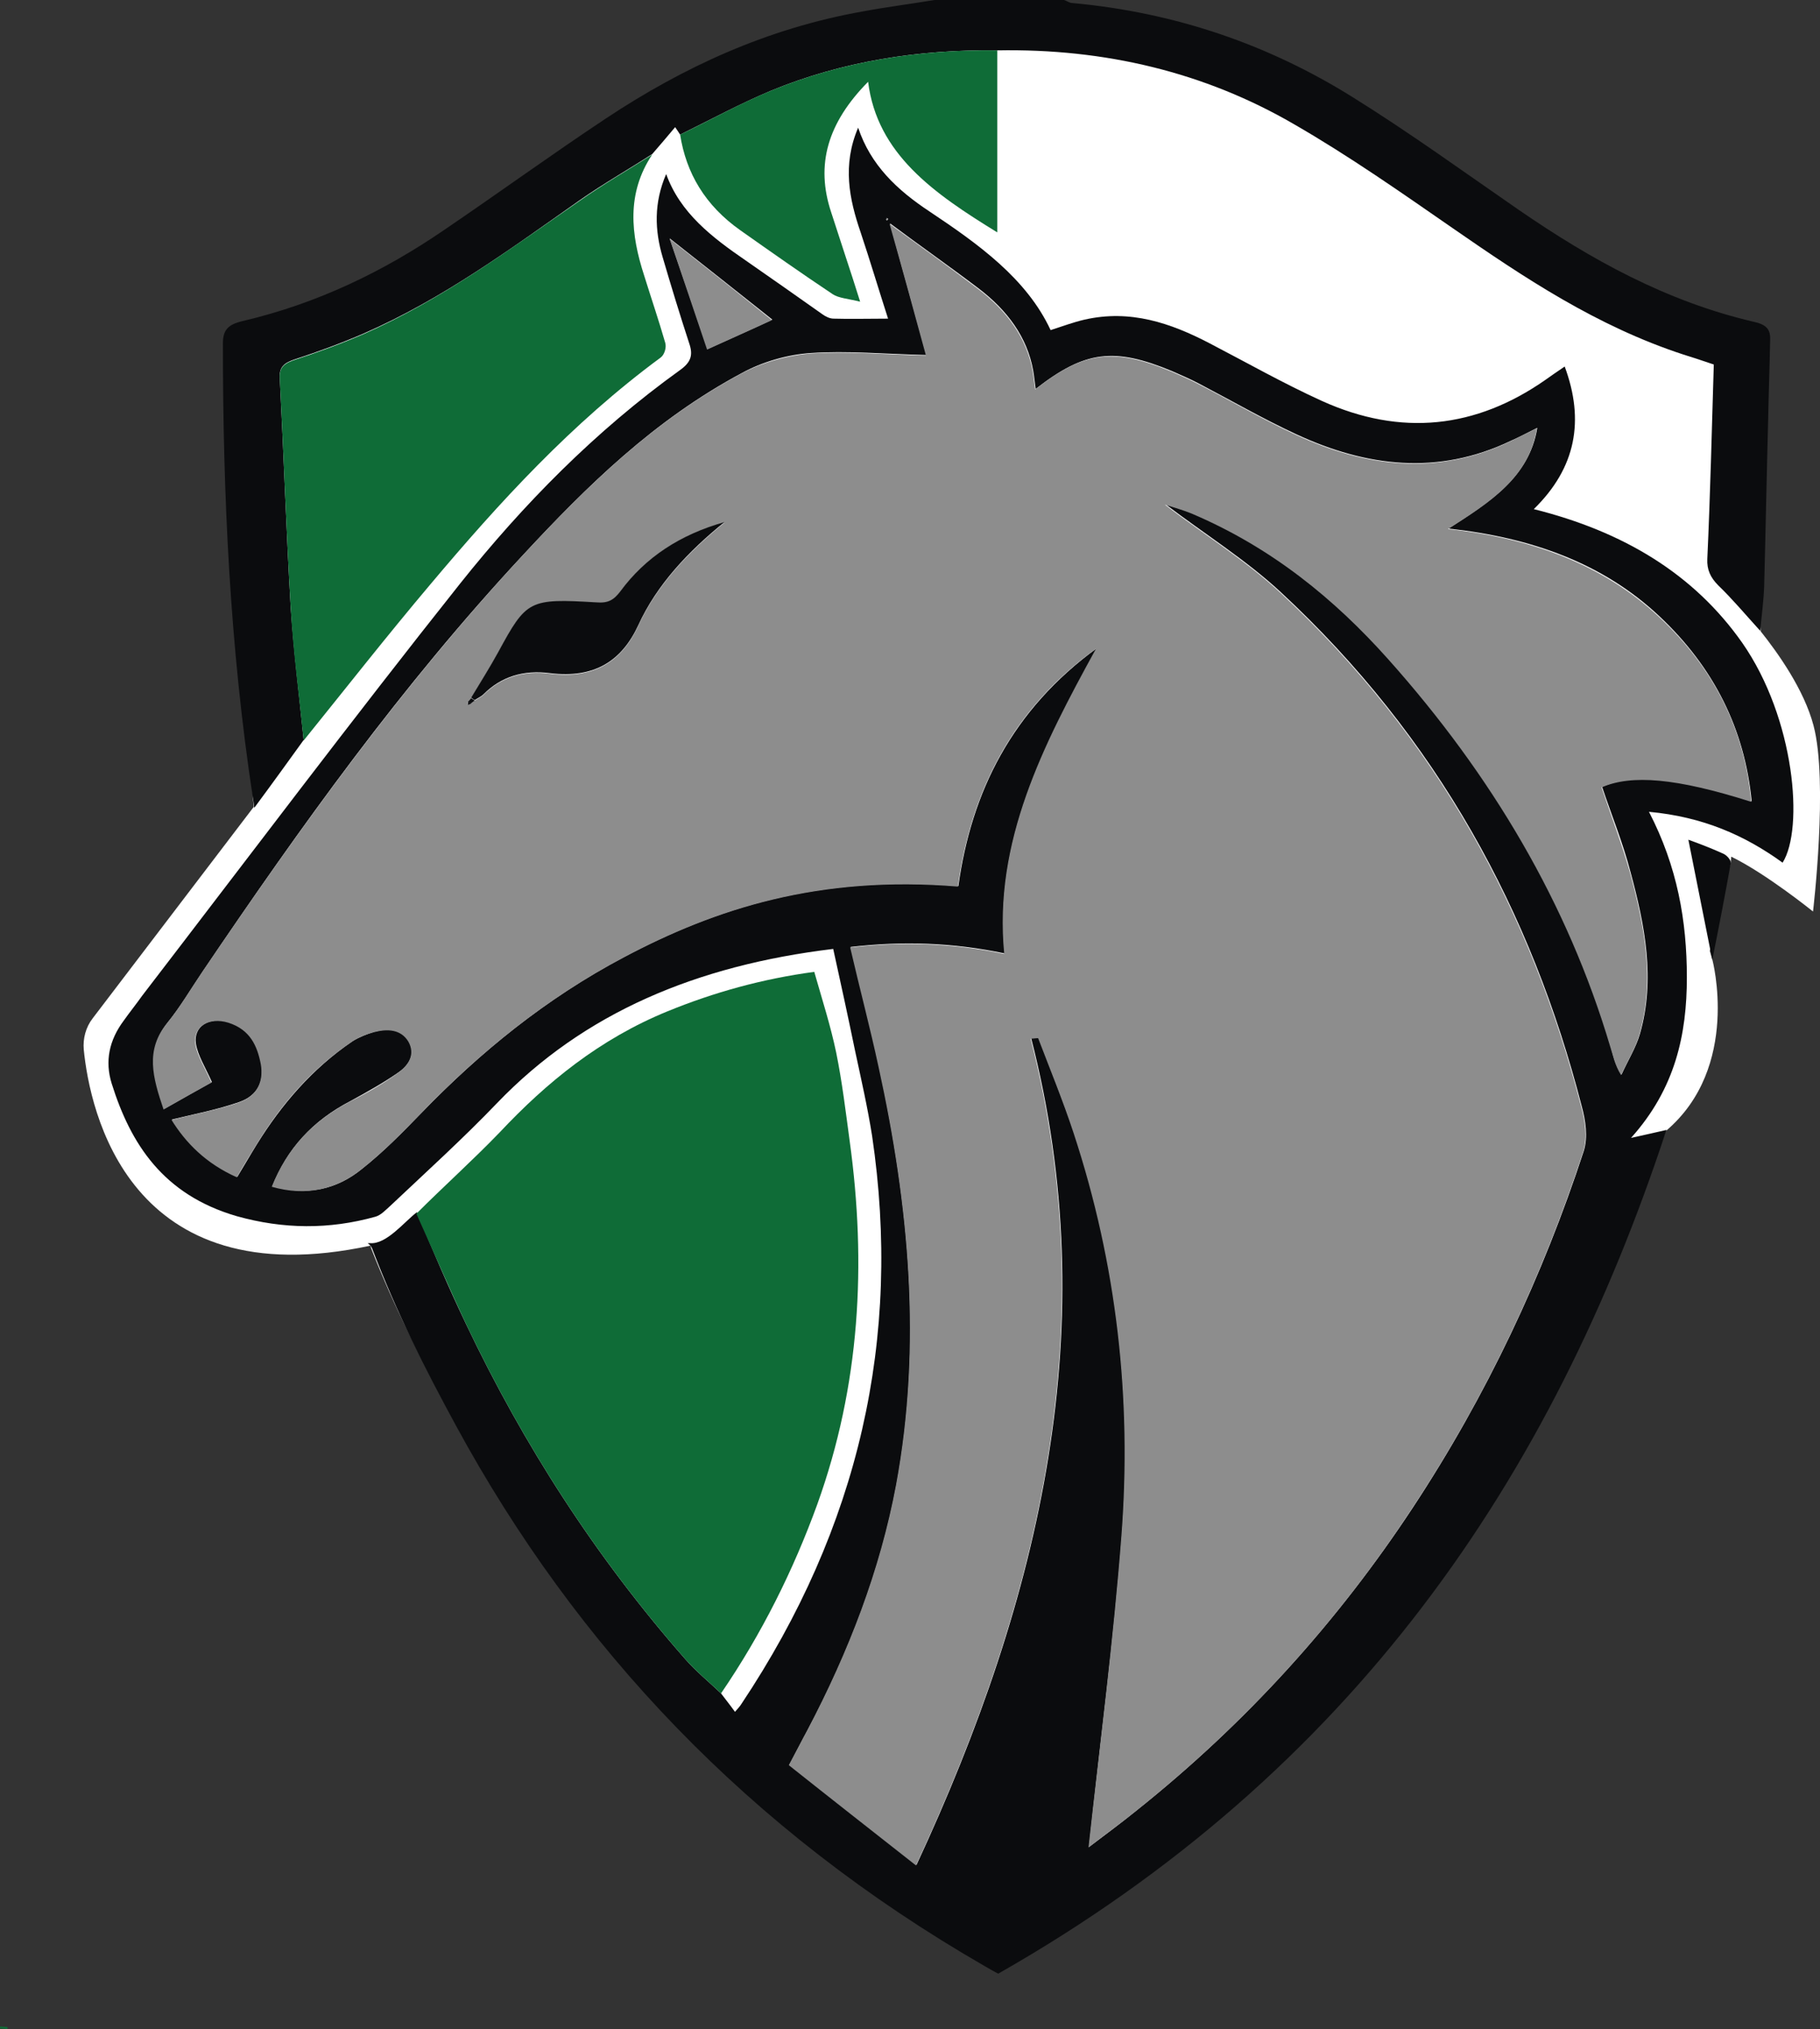 <!-- Generator: Adobe Illustrator 18.1.1, SVG Export Plug-In  -->
<svg version="1.1"
  xmlns="http://www.w3.org/2000/svg" xmlns:xlink="http://www.w3.org/1999/xlink" xmlns:a="http://ns.adobe.com/AdobeSVGViewerExtensions/3.0/"
  x="0px" y="0px" width="365px" height="406.9px" viewBox="0 0 365 406.9" enable-background="new 0 0 365 406.9"
  xml:space="preserve">
  <rect x="0" y="0" width="365" height="406.9" fill="#333333" stroke="none"/>
  <defs>
  </defs>
  <g>
    <path fill="#FFFFFF" d="M363.7,145.5c-1.9-7.2-7.1-14.5-10.6-18.9l0-0.2l-6-56.4c-7.9-1.9-37-19-37-19
      c-20.8-21.9-85.4-45.7-85.4-45.7s-54.9-12.2-98.2,19.8c-43.3,32-74.7,45.4-74.7,45.4s-2.6,78-0.9,91.3l-32.3,42.4
      c-1.4,1.8-2,4.1-1.8,6.3c1.2,12.1,8.9,49.8,57.5,39.3c0.1,0.5,0.2,0.7,0.2,0.7c35.9,91.6,127.9,136.4,127.9,136.4
      c63.8-16.8,129.4-153.5,131.3-159.1c0.1-0.2,0.2-0.5,0.3-0.9c0,0,0,0,0.1-0.1c15.1-12.8,9.3-34.4,9.3-34.4l-0.5-1.7
      c2.3-9.9,4.2-17.8,4.2-17.8l0.1-1.1c7,3.4,16.4,11,16.4,11S366.7,156.8,363.7,145.5z"/>
      <g id="_x39_jrS64.tif_2_">
        <g>
          <path fill="#0B0C0E" d="M200,10.1c21.6-0.4,41.6,4.4,59.5,14.8c11.1,6.4,21.5,13.7,31.9,20.9c14.3,9.9,28.8,19.6,46.2,25.3
            c1.9,0.6,3.8,1.2,6.1,2c-0.4,13-0.7,26-1.3,39c-0.1,2.1,0.6,3.7,2.2,5.3c2.9,2.8,5.4,5.8,8.4,9.1c0.3-3.1,0.7-6,0.8-8.9
            c0.3-11.1,0.5-22.2,0.8-33.4c0.1-5.3,0.3-10.6,0.4-15.9c0.1-2-0.5-3.1-3-3.7C334.2,60.5,319,52,304.6,42.1
            c-11-7.6-21.9-15.5-33.3-22.6C254.5,9,235.8,2.5,215,0.6c-0.5,0-1-0.4-1.6-0.6c-8.7,0-17.3,0-26,0c-4.8,0.8-9.6,1.4-14.4,2.3
            c-19.2,3.4-36,11.2-51.4,21.4c-11,7.3-21.6,15-32.5,22.4C77,54.4,63.6,60.9,48.6,64.4c-2.9,0.7-3.9,1.8-3.9,4.5
            c0,30.4,1.4,60.8,6,91c0.1,0.4,0.1,0.8,0.3,2.1c3.7-5,6.8-9.3,9.9-13.6c-0.9-8.9-2-17.7-2.6-26.6c-0.9-15.4-1.4-30.7-2.2-46.1
            c-0.1-2.2,1-3,3.2-3.7c4.6-1.5,9.2-3.2,13.6-5.1c16-7,29.5-17,43.3-26.7c4.7-3.3,9.8-6.2,14.6-9.3c1.5-1.7,2.9-3.4,4.6-5.4
            c0.4,0.6,0.7,1,1,1.5c6.1-3,12-6.2,18.2-8.8C168.9,12.3,184.2,9.9,200,10.1z"/>
            <path fill="#0B0C0E" d="M93.6,265.8c11.4,23.9,25.8,46.4,43.9,67c2.1,2.4,4.7,4.5,7.1,6.8c0.9,1.2,1.8,2.3,2.8,3.7
              c0.6-0.7,1-1.1,1.3-1.6c23.6-35.4,32.2-73.4,26.2-113.9c-0.9-5.7-2.2-11.4-3.4-17c-1.4-6.8-2.9-13.7-4.4-20.5
              c-27.4,3.3-50,12.8-67.4,30.9c-6.8,7.1-14.2,13.8-21.4,20.6c-0.9,0.8-1.9,1.9-3,2.2c-9.3,2.6-18.5,2.5-27.8-0.1
              c-14.8-4.3-21.3-14.5-25.1-26.6c-1.4-4.5-0.5-8.7,2.4-12.6c1.2-1.7,2.5-3.3,3.7-5c21.2-27.6,42.1-55.4,63.8-82.7
              c12.6-15.8,27-30.5,44.1-42.8c2.1-1.5,2.6-2.9,1.9-5.1c-1.9-5.8-3.7-11.7-5.4-17.5c-1.6-5.4-1.8-10.9,0.7-16.7
              c2.8,7.8,9.2,12.7,15.9,17.3c5.2,3.6,10.3,7.2,15.4,10.8c0.7,0.5,1.5,0.9,2.3,0.9c3.4,0.1,6.8,0,10.9,0
              c-1.9-5.9-3.6-11.6-5.5-17.3c-2.3-6.7-3.7-13.5-0.5-21c2.5,7.5,7.8,12.5,14.3,16.8c9.9,6.6,19.5,13.5,24.3,23.8
              c2.5-0.8,4.6-1.6,6.8-2.1c9.2-2.1,17.3,0.7,25,4.7c7.5,3.9,14.9,8.1,22.6,11.6c15.9,7.2,30.9,5.5,44.8-4.2
              c1.1-0.8,2.3-1.6,3.9-2.7c4,10.8,2.3,20.3-6.2,28.6c18,4.5,32.1,13,41.8,26.8c10.6,15.2,12.4,37.3,8.1,44.1
              c-7.6-5.5-16-9.2-26.8-10.2c5.7,11,7.6,21.9,7.6,33.2c0,11.4-2.3,22.3-11.2,32.2c3.1-0.7,5-1.1,7.1-1.6
              c-22.9,69.7-62.8,128.7-134,169.2c-1-0.5-1.8-1-2.7-1.5c-47.4-27.3-81.9-64-106-108.3c-6.3-11.6-11.9-22.6-16.9-35.7
              c-0.4-1-1.4-1-0.4-1c3.3,0.3,6.9-4.3,9.4-6.2C86.8,250.8,90,258.3,93.6,265.8z M201.5,191.2c-10.5-2.2-20.5-2.5-30.9-1.3
              c2,8.2,4,16.1,5.7,24c6,27.8,8.7,55.7,3.5,83.8c-3.2,17.2-9.5,33.5-17.8,49.2c-1.2,2.2-2.3,4.4-3.7,7
              c8.3,6.5,16.7,13.1,25.5,20.1c25.1-54,37.7-108.4,23-165.8c0.5,0,1-0.1,1.5-0.1c2.4,6.3,4.9,12.6,7.1,19
              c8.7,26.4,11.7,53.5,9.6,80.8c-1.6,20.9-4.4,41.6-6.6,62.5c2.9-2.2,6.3-4.7,9.5-7.3c22.2-17.7,40.5-38.1,55.4-60.7
              c14.9-22.6,26.1-46.5,34.3-71.5c0.9-2.8,0.4-6.2-0.4-9.1c-10-38.8-28.8-73.8-60.4-103.1c-6.9-6.4-15.2-11.6-23.1-17.6
              c1.9,0.6,3.7,1.1,5.4,1.8c16,6.8,28.6,17.2,39.4,29.2c20.8,23.3,36,49,44.5,77.6c0.5,1.8,0.8,3.7,2.2,5.8
              c1.2-2.7,2.9-5.4,3.7-8.2c3.1-10.9,1-21.7-1.9-32.4c-1.5-5.8-3.8-11.4-5.7-17.1c6-2.7,14.9-1.9,30,2.9
              c-1.4-14.4-7.5-26.8-18.6-37.2c-11.2-10.5-25.5-15.7-42.2-17.5c8.2-5.3,16.2-10.3,17.8-20.2c-2.2,1.1-3.7,1.9-5.3,2.6
              c-14.6,7-29,5.2-43-1.3c-6.7-3.1-13.1-6.8-19.6-10.2c-1.7-0.9-3.6-1.7-5.4-2.5c-11.6-4.8-17.4-4.1-27.3,3.6
              c-0.2-1.4-0.3-2.6-0.5-3.7c-1.2-6.7-5.2-12.1-11-16.5c-5.8-4.4-11.8-8.6-17.7-13c2.4,8.9,4.9,17.7,7.3,26.4
              c-8.4-0.2-15.9-0.9-23.2-0.4c-4.7,0.3-9.8,1.8-13.8,4c-17.6,9.4-31.1,22.7-43.9,36.5c-24.4,26.2-44.7,54.6-64.3,83.6
              c-2.3,3.4-4.4,7-7,10.2c-4.3,5.4-2.8,10.8-0.7,17.3c3.7-2.1,6.9-3.9,9.6-5.4c-1.4-3.1-2.8-5.3-3.2-7.6c-0.6-3.6,2.7-5.6,6.6-4.4
              c4.4,1.4,5.8,4.6,6.5,8.3c0.6,3.5-0.7,6.4-4.4,7.7c-4.3,1.5-8.9,2.4-13.5,3.5c2.8,4.4,6.7,8.7,13.1,11.5c1.4-2.3,2.6-4.4,3.9-6.5
              c4.9-7.9,11-15.1,19.2-20.7c1.3-0.8,2.8-1.4,4.4-1.9c2.7-0.7,5.5-0.6,6.9,1.9c1.4,2.5,0.1,4.7-2,6.2c-3,2.1-6.4,4-9.7,5.8
              c-7.7,4-12.7,9.6-15.7,17.1c7,2,13,0.6,18-3.5c4.3-3.4,8.1-7.3,11.9-11.2c11.8-12.2,25-23,40.7-31.3c18.3-9.7,39-16.5,67-14.2
              c2.6-18.8,10.7-35.3,27.9-47.8C209.4,149.3,199.3,168.6,201.5,191.2z M141.9,70c4.4-2,8.7-3.9,13-5.9
              c-6.8-5.4-13.6-10.8-20.6-16.3C136.8,55.1,139.4,62.6,141.9,70z M177.7,44c0,0.1,0.2,0.2,0.2,0.2c0.1-0.1,0.2-0.2,0.2-0.3
              c0-0.1-0.2-0.1-0.3-0.2C177.9,43.9,177.7,44,177.7,44z"/>
              <path fill="#0F6C37" d="M83.5,243.4c3.4,7.5,6.6,15,10.1,22.4c11.4,23.9,25.8,46.4,43.9,67c2.1,2.4,4.7,4.5,7.1,6.8
                c8.2-12,14.5-24.7,19.3-37.9c8.6-23.9,9.9-48.2,6.5-72.9c-0.8-5.9-1.5-11.8-2.7-17.7c-1.1-5.3-2.8-10.6-4.4-16.2
                c-10.4,1.4-20.1,4.1-29.4,7.9c-13.7,5.6-24.3,14.3-33.7,24.3C94.8,232.7,89,237.9,83.5,243.4z"/>
                <path fill="#0F6C37" d="M130.8,31c-4.9,3.1-9.9,6-14.6,9.3C102.3,49.9,88.8,60,72.9,67c-4.4,1.9-9,3.6-13.6,5.1
                  c-2.2,0.7-3.3,1.5-3.2,3.7c0.8,15.4,1.3,30.7,2.2,46.1c0.5,8.9,1.7,17.7,2.6,26.6c8.4-10.4,16.7-21,25.4-31.3
                  c13.8-16.4,28.3-32.3,46.2-45.5c0.8-0.6,1.2-2.1,0.9-3c-1.3-4.5-2.8-8.9-4.2-13.4C126.5,47,125.6,38.8,130.8,31z"/>
                  <path fill="#0F6C37" d="M200,10.1c-15.8-0.2-31.1,2.2-45.4,8.1c-6.3,2.6-12.2,5.9-18.2,8.8c1.2,7.7,5,14.2,12.1,19.2
                    c6.1,4.3,12.2,8.6,18.5,12.8c1.2,0.8,3.1,0.9,5.5,1.5c-1.1-3.5-2-6.3-2.9-9c-1-3-1.9-5.9-2.9-8.9c-3.2-9.6-0.7-18,7.4-26.2
                    c1.8,14.5,13.2,22.4,25.9,30.2C200,34.2,200,22.2,200,10.1z"/>
                    <path fill="#0B0C0E" d="M338.6,168.4c1.6,8,3.1,15.6,4.8,24.1c1.4-7,2.6-13.2,3.7-19.4c0.1-0.6-0.8-1.6-1.5-1.9
                      C343.4,170.2,341.1,169.3,338.6,168.4z"/>
                      <path fill="#0F6C37" d="M1.5,406.5c-0.5,0-1-0.1-1.5-0.1c0,0.1,0,0.3,0,0.4c0.5,0,1,0.1,1.5,0.1C1.5,406.8,1.5,406.6,1.5,406.5z"
                        />
                        <path fill="#8D8D8D" d="M192.1,177.8c-27.9-2.3-48.7,4.5-67,14.2c-15.7,8.3-28.9,19.1-40.7,31.3c-3.7,3.9-7.6,7.8-11.9,11.2
                          c-5,4-11,5.5-18,3.5c3-7.5,8-13.1,15.7-17.1c3.4-1.7,6.7-3.6,9.7-5.8c2.1-1.5,3.4-3.7,2-6.2c-1.5-2.5-4.2-2.6-6.9-1.9
                          c-1.5,0.4-3.1,1-4.4,1.9c-8.3,5.6-14.3,12.7-19.2,20.7c-1.3,2.1-2.6,4.2-3.9,6.5c-6.3-2.8-10.3-7-13.1-11.5
                          c4.6-1.2,9.2-2,13.5-3.5c3.7-1.3,5-4.2,4.4-7.7c-0.7-3.6-2.1-6.9-6.5-8.3c-3.9-1.2-7.2,0.8-6.6,4.4c0.4,2.3,1.8,4.4,3.2,7.6
                          c-2.7,1.5-5.9,3.3-9.6,5.4c-2.2-6.5-3.7-11.9,0.7-17.3c2.6-3.2,4.7-6.8,7-10.2c19.6-28.9,40-57.4,64.3-83.6
                          c12.8-13.8,26.3-27.1,43.9-36.5c4.1-2.2,9.1-3.6,13.8-4c7.4-0.5,14.8,0.2,23.2,0.4c-2.4-8.8-4.8-17.6-7.3-26.4
                          c5.9,4.3,11.9,8.6,17.7,13c5.8,4.4,9.8,9.8,11,16.5c0.2,1.1,0.3,2.3,0.5,3.7c9.8-7.7,15.7-8.4,27.3-3.6c1.8,0.8,3.7,1.6,5.4,2.5
                          c6.6,3.4,12.9,7.1,19.6,10.2c14,6.5,28.4,8.3,43,1.3c1.5-0.7,3-1.5,5.3-2.6c-1.5,9.9-9.5,14.9-17.8,20.2
                          c16.7,1.8,31,7.1,42.2,17.5c11.2,10.4,17.3,22.8,18.6,37.2c-15.1-4.8-24-5.5-30-2.9c1.9,5.7,4.1,11.4,5.7,17.1
                          c2.9,10.7,5,21.5,1.9,32.4c-0.8,2.8-2.4,5.4-3.7,8.2c-1.3-2.1-1.6-4-2.2-5.8c-8.5-28.6-23.7-54.3-44.5-77.6
                          c-10.8-12.1-23.4-22.4-39.4-29.2c-1.7-0.7-3.5-1.2-5.4-1.8c7.9,6,16.2,11.2,23.1,17.6c31.6,29.3,50.4,64.3,60.4,103.1
                          c0.8,2.9,1.3,6.3,0.4,9.1c-8.2,25-19.4,49-34.3,71.5c-14.9,22.7-33.2,43-55.4,60.7c-3.2,2.6-6.6,5-9.5,7.3
                          c2.3-20.8,5-41.6,6.6-62.5c2.1-27.4-0.9-54.4-9.6-80.8c-2.1-6.4-4.7-12.7-7.1-19c-0.5,0-1,0.1-1.5,0.1
                          c14.7,57.4,2.1,111.8-23,165.8c-8.9-7-17.2-13.5-25.5-20.1c1.4-2.6,2.5-4.8,3.7-7c8.3-15.8,14.6-32.1,17.8-49.2
                          c5.2-28.1,2.6-56-3.5-83.8c-1.7-7.9-3.8-15.8-5.7-24c10.3-1.2,20.4-0.9,30.9,1.3c-2.2-22.5,7.8-41.9,18.4-61.2
                          C202.8,142.4,194.7,159,192.1,177.8z M93.7,141.4c0.2-0.1,0.4-0.2,0.7-0.3c0.3-0.2,0.5-0.4,0.8-0.6c0.6-0.4,1.3-0.7,1.8-1.2
                          c3.5-3.5,8-4.9,13.3-4.2c9,1.1,14.4-2.5,17.7-9.6c3.7-8.1,10-14.8,17.3-20.7c-8.9,2.5-15.9,7.1-20.9,13.9
                          c-1.3,1.7-2.4,2.4-4.8,2.2c-13.5-0.8-14-0.5-19.7,10c-1.7,3.1-3.6,6.1-5.4,9.1c-0.2,0.2-0.4,0.5-0.6,0.7
                          C93.8,140.9,93.8,141.2,93.7,141.4z"/>
                          <path fill="#8D8D8D" d="M134.3,47.9c2.5,7.3,5,14.8,7.5,22.2c4.4-2,8.7-3.9,13-5.9C148.1,58.8,141.3,53.4,134.3,47.9z"/>
                          <path fill="#8D8D8D" d="M177.9,43.8c-0.1,0.1-0.2,0.2-0.2,0.2c0,0.1,0.2,0.2,0.2,0.2c0.1-0.1,0.2-0.2,0.2-0.3
                            C178.2,43.9,178,43.9,177.9,43.8z"/>
                            <path fill="#0B0C0E" d="M95.2,140.4c0.6-0.4,1.3-0.7,1.8-1.2c3.5-3.5,8-4.9,13.3-4.2c9,1.1,14.4-2.5,17.7-9.6
                              c3.7-8.1,10-14.8,17.3-20.7c-8.9,2.5-15.9,7.1-20.9,13.9c-1.3,1.7-2.4,2.4-4.8,2.2c-13.5-0.8-14-0.5-19.7,10
                              c-1.7,3.1-3.6,6.1-5.4,9.1C94.7,140.1,95,140.3,95.2,140.4z"/>
                              <path fill="#0B0C0E" d="M93.9,140.6c0,0.3-0.1,0.5-0.1,0.8c0.2-0.1,0.4-0.2,0.7-0.3C94.2,140.9,94.1,140.8,93.9,140.6z"/>
                              <path fill="#0B0C0E" d="M94.4,141.1c0.3-0.2,0.5-0.4,0.8-0.6c-0.2-0.2-0.5-0.3-0.7-0.5c-0.2,0.2-0.4,0.5-0.6,0.7
                                C94.1,140.8,94.2,140.9,94.4,141.1z"/>
                              </g>
                            </g>
                          </g>
                        </svg>
                        
